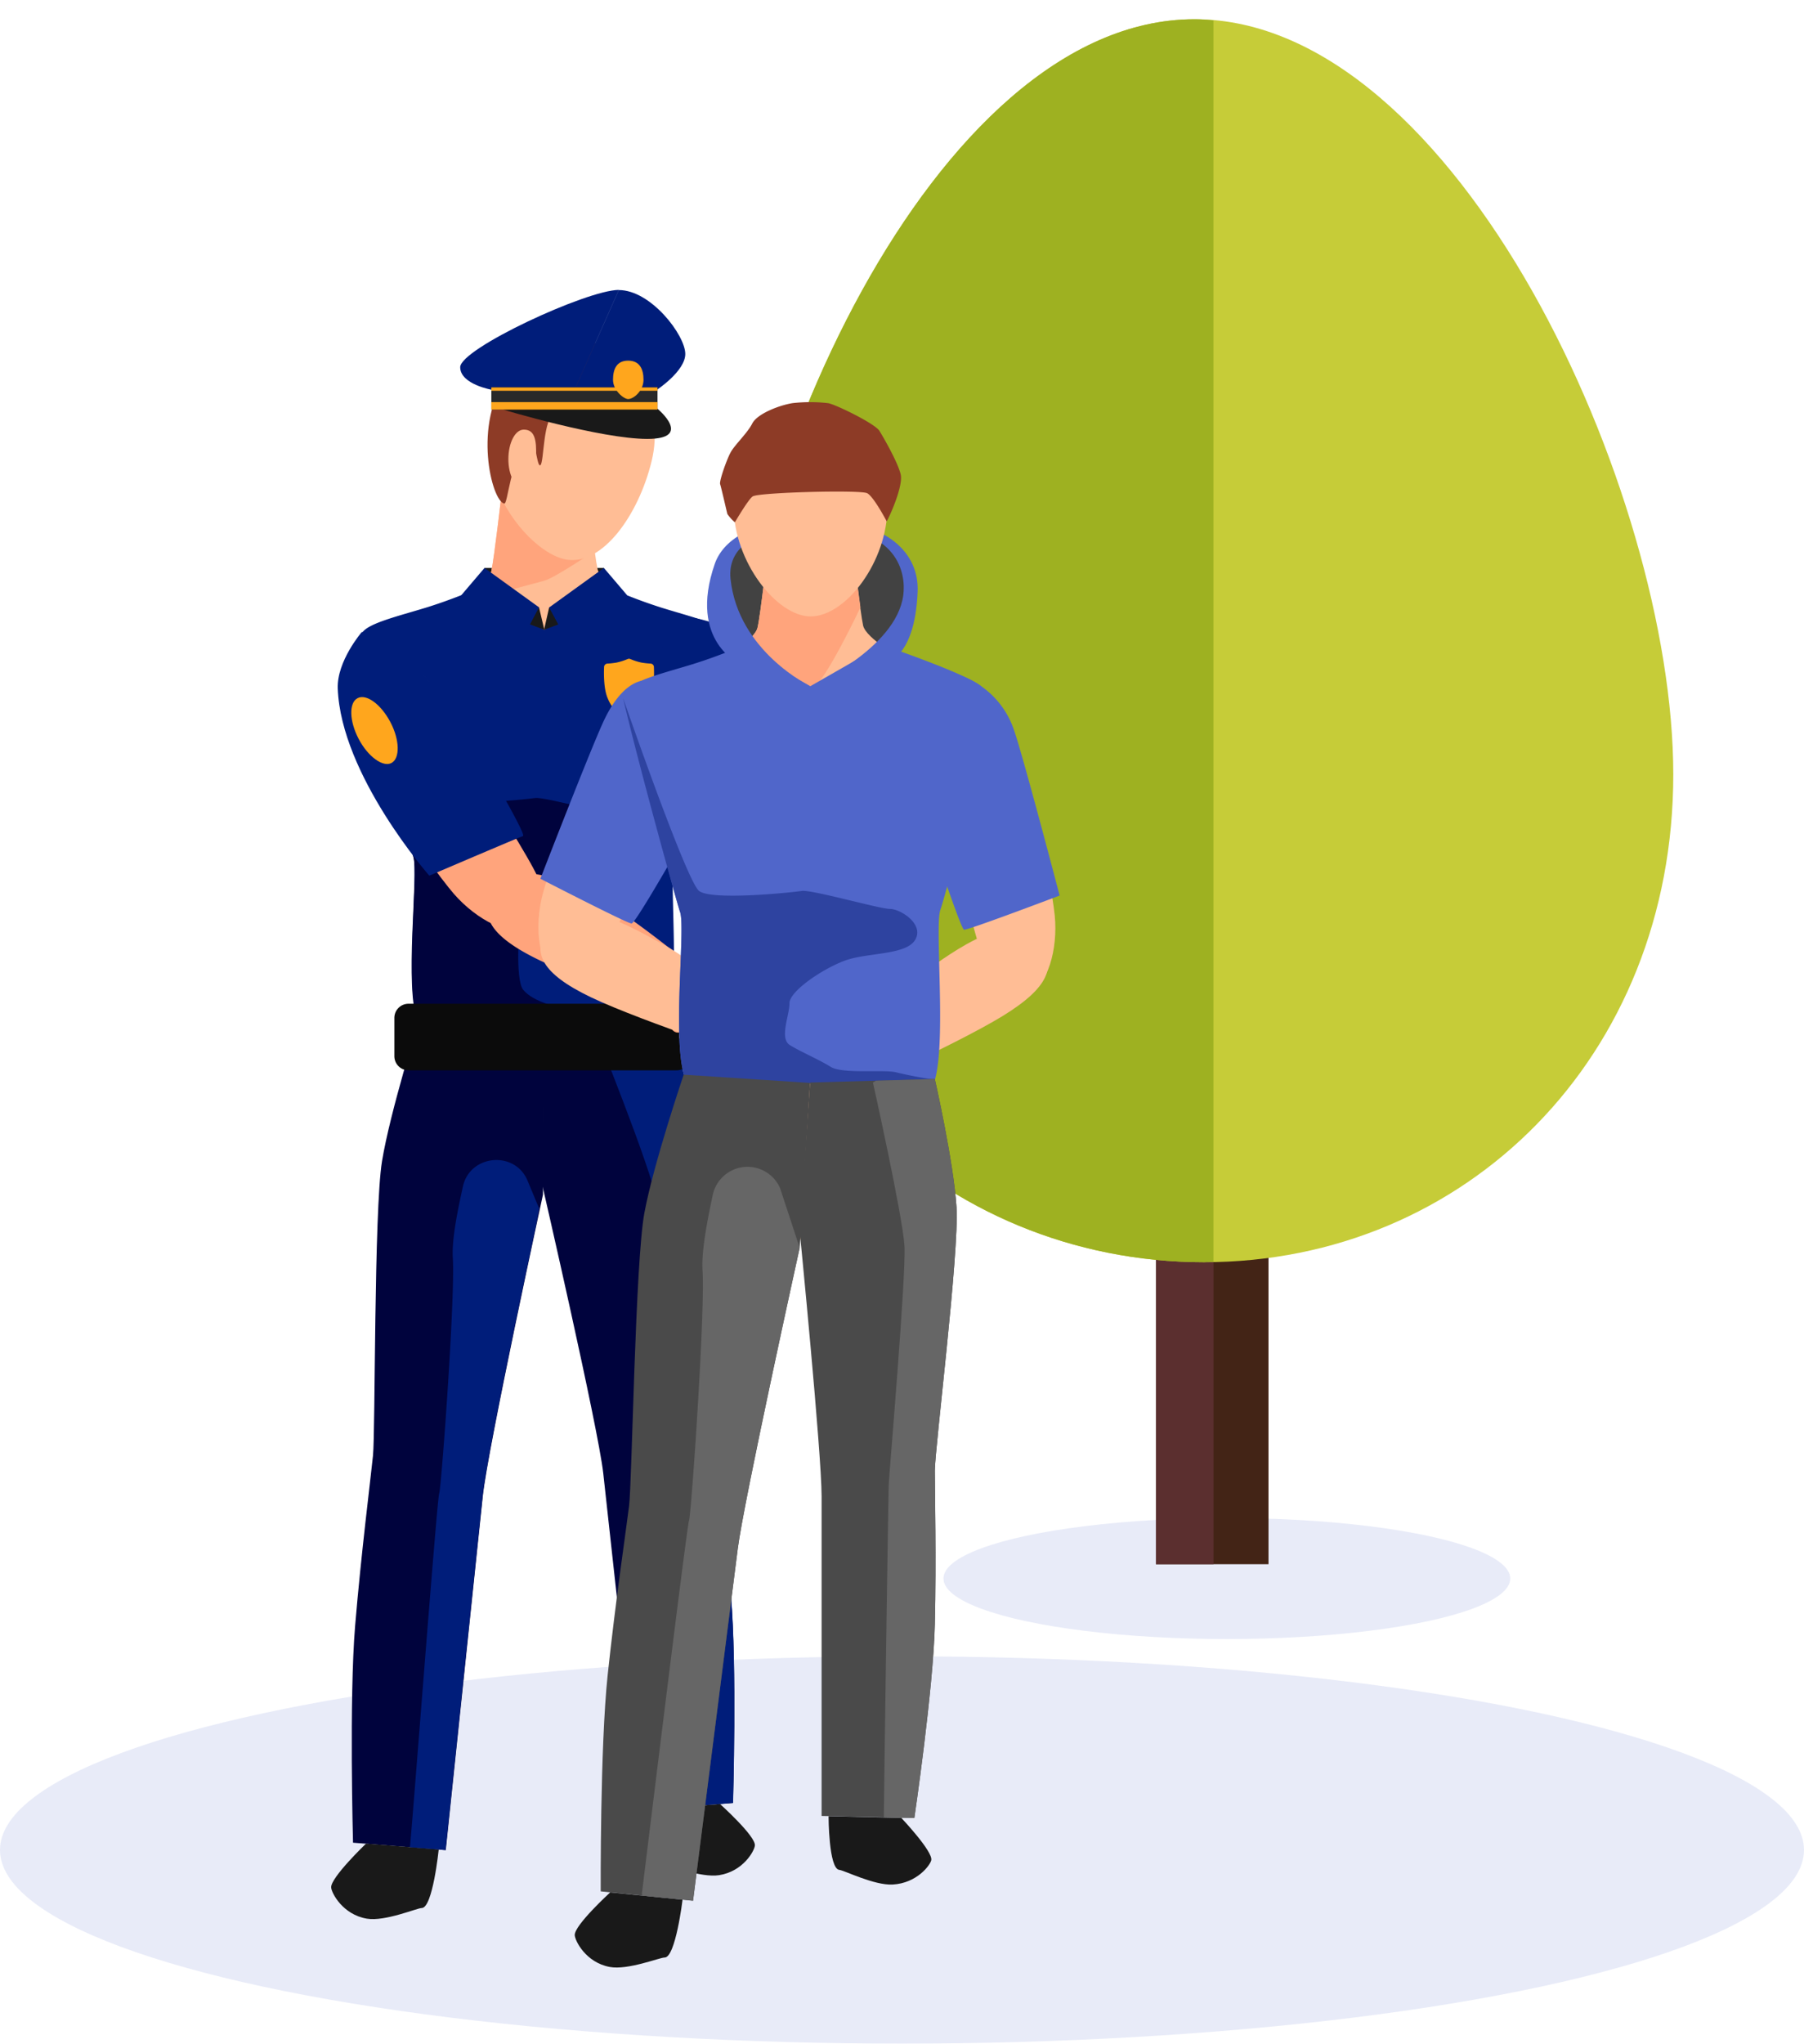 <svg width="430" height="487" fill="none" xmlns="http://www.w3.org/2000/svg"><ellipse cx="215" cy="440.709" rx="215" ry="46.13" fill="#5066CA" fill-opacity=".13"/><ellipse cx="292.433" cy="376.044" rx="67.548" ry="14.416" fill="#5066CA" fill-opacity=".13"/><g clip-path="url(#clip0)"><path d="M302.358 298.292h-26.825v74.343h26.825v-74.343z" fill="#432416"/><path d="M289.248 298.292h-13.715v74.343h13.715v-74.343z" fill="#5B2F2F"/><path d="M172.895 184.486c0 67.283 51.697 116.202 114.084 116.202 62.388 0 111.863-48.919 111.863-116.202 0-67.284-51.685-179.904-114.085-179.904-62.399 0-111.862 112.632-111.862 179.904z" fill="#C6CC38"/><path d="M284.757 4.582c1.513 0 2.99.128 4.479.256v295.734c-.779 0-1.489.116-2.257.116-62.387 0-114.084-48.919-114.084-116.202 0-67.284 49.452-179.904 111.862-179.904z" fill="#9EB121"/><path d="M143.964 135.3h-28.477v9.921h28.477V135.3z" fill="#191919"/><path d="M170.569 150.734c-10.47-6.386-40.809-10.34-40.809-10.34v.523s-30.56 2.513-41.099 8.863c-8.085 4.873 5.933 34.322 11.237 50.71 1.28 3.931 1.629 21.586 1.164 37.218-.128 3.85-3.804 21.528-3.28 28.856.15 2.186 24.882 15.759 31.815 16.12v-.524c6.98-.325 31.7-13.829 31.863-16.015.547-7.327-3.001-25.006-3.118-28.856-.465-15.631-.139-33.299 1.164-37.218 5.293-16.376 19.136-44.441 11.063-49.337z" fill="#FFBD95"/><path d="M142.429 135.567c-.698-3.128-2.408-18.609-2.408-18.609h-10.226v.512H119.57s-1.757 15.457-2.455 18.609c-.698 3.152-9.097 7.781-9.097 7.781h21.766v-.523h21.765s-8.434-4.653-9.12-7.77z" fill="#FFBD95"/><path d="M139.427 117.016h-9.643v.454H119.57s-1.757 15.457-2.455 18.609c-.698 3.152-9.097 7.781-9.097 7.781h1.024c9.714-2.57 19.381-5.141 20.683-5.513 2.723-.779 12.029-7.141 12.029-7.141-.64-4.722-1.408-11.456-1.64-13.538l-.687-.652z" fill="#FFA47C"/><path d="M146.232 249.304c-13.517 1.395-13.959 22.296-13.017 30.495.942 8.2 10.993 60.177 12.971 62.306 1.978 2.128 19.555.279 20.846-3.827 1.291-4.105 2.234-31.903-.209-57.199-2.443-25.297-8.178-33.043-20.591-31.775z" fill="#FFBD95"/><path d="M167.102 339.279a8.84 8.84 0 00-9.783-7.537l-3.688.454a8.794 8.794 0 00-7.643 9.909l1.361 10.06a8.837 8.837 0 009.795 7.537l3.688-.454a8.797 8.797 0 007.452-6.452 8.783 8.783 0 00.225-3.457l-1.407-10.06z" fill="#FFBD95"/><path d="M197.685 172.541c-2.175-2.058-7.178-8.258-15.763-15.969s-17.24-8.676-21.311-4.001c-10.924 12.585 31.618 42.824 38.807 47.151 7.189 4.327 16.007 5.478 18.753 2.419 3.292-3.663 2.198-8.851-1.036-12.479-3.234-3.629-17.217-14.992-19.45-17.121z" fill="#FFA47C"/><path d="M157.551 344.024c-11.982 1.163-10.795 10.735-8.655 29.763.954 8.362 10.133 51.524 10.133 51.524l8.969-.896s6.979-33.298 4.874-56.909c-2.106-23.61-11.528-23.866-15.321-23.482z" fill="#FFBD95"/><path d="M157.691 144.767a119.624 119.624 0 01-11.284-4.222l-16.693 9.491-16.6-9.537s-5.363 2.326-11.354 4.187c-6.794 2.093-14.379 3.849-15.542 6.234-1.163 2.384 10.923 49.128 12.285 53.071 1.36 3.942-2.187 31.716 1.268 40.021l29.768.977h.07l29.769-.884c2.734-9.514 0-36.579 1.349-40.545 1.35-3.966 13.657-50.035 12.436-52.501-1.222-2.465-8.69-4.175-15.472-6.292z" fill="#001D7A"/><path d="M169.987 341.768c-.582-5.455-.221-55.502-2.164-66.761-1.943-11.258-8.69-31.612-8.69-31.612l-29.524 1.524-.431 37.044s13.402 58.095 14.611 68.993l8.818 80.251 22.103-1.686s.954-32.74-.489-49.175c-1.442-16.434-3.652-33.135-4.234-38.578z" fill="#00033D"/><path d="M171.639 429.777l-17.345 1.314s1.419 13.201 4.048 13.201c1.164 0 8.714 3.105 13.076 2.419 5.747-.907 8.422-5.815 8.515-7.071.21-2.222-8.294-9.863-8.294-9.863z" fill="#191919"/><path d="M124.723 235.812c-1.966-2.326-1.163-16.225-.105-18.877 1.513-3.652 7.922-8.211 13.285-10.176 5.363-1.966 14.681-1.222 16.833-4.978 2.152-3.757-3.571-7.339-6.072-7.339s-18.613-4.653-21.103-4.327c-2.489.326-21.474 2.326-24.51 0-3.036-2.326-18.101-37.218-18.101-37.218 3.373 14.701 12.68 48.639 13.552 51.175 1.361 3.966-2.326 31.403 1.164 39.73l29.885 1.268h.069l29.769-.884c-3.083-.422-6.142-1-9.167-1.733-2.652-.895-20.776-.942-25.499-6.641z" fill="#00033D"/><path d="M169.987 341.768c-.582-5.455-.221-55.502-2.164-66.761-1.942-11.258-8.69-31.612-8.69-31.612l-17.589 1.163s13.739 34.008 14.984 41.464c1.244 7.455 2.664 57.56 2.885 60.409.221 2.85 7.701 80.054 8.038 83.625l7.282-.558s.954-32.741-.488-49.175c-1.443-16.434-3.676-33.112-4.258-38.555z" fill="#001D7A"/><path d="M112.671 249.606c-12.412-1.337-18.147 6.816-20.59 33.392-2.443 26.576-1.512 55.827-.221 60.095 1.291 4.269 18.869 6.258 20.846 4.025 1.978-2.233 12.075-56.851 12.983-65.469.907-8.619.488-30.577-13.018-32.043z" fill="#FFBD95"/><path d="M91.798 344.066l-1.422 10.992a9.015 9.015 0 007.784 10.096l3.265.422c4.938.638 9.459-2.846 10.098-7.783l1.422-10.993a9.013 9.013 0 00-7.784-10.095l-3.265-.423c-4.938-.638-9.46 2.847-10.098 7.784z" fill="#FFBD95"/><path d="M101.329 349.13c-3.792-.396-13.226-.117-15.309 24.68-2.082 24.797 4.874 59.805 4.874 59.805l8.958.942s9.19-45.36 10.132-54.141c2.152-19.993 3.327-30.019-8.655-31.286z" fill="#FFBD95"/><path d="M91.057 276.624c-1.93 11.817-1.57 64.411-2.152 70.133-.582 5.722-2.815 23.261-4.258 40.545-1.442 17.283-.5 51.675-.5 51.675l22.103 1.768s7.619-72.867 8.829-84.323c1.21-11.456 14.344-71.843 14.344-71.843l.174-39.544-29.838-1.64S93 264.796 91.057 276.624z" fill="#00033D"/><path d="M78.936 449.642c.093 1.349 2.78 6.478 8.515 7.432 4.374.721 11.947-2.535 13.076-2.535 2.617 0 4.048-13.957 4.048-13.957l-17.333-1.384s-8.446 8.083-8.306 10.444z" fill="#191919"/><path d="M159.703 146.547c-6.119 7.676 5.317 33.973 5.317 33.973s27 15.945 27.814 15.213c.814-.733 11.738-20.366 11.738-20.366s-25.895-23.005-31.747-25.878a35.94 35.94 0 00-13.122-2.942zm-49.358 136.079c-1.745 7.862-2.641 13.352-2.408 17.12.581 9.467-2.757 54.932-3.258 56.06-.5 1.128-6.584 81.519-6.98 84.252l8.504.675s7.62-72.866 8.83-84.322c.93-8.956 9.155-47.802 12.703-64.341l.768-4.199-2.734-6.548c-2.955-7.269-13.715-6.35-15.425 1.303z" fill="#001D7A"/><path d="M161.285 239.115H97.374a3.373 3.373 0 00-3.373 3.373v9.119a3.373 3.373 0 003.373 3.372h63.911a3.373 3.373 0 003.374-3.372v-9.119a3.373 3.373 0 00-3.374-3.373z" fill="#0B0B0B"/><path d="M125.7 143.813l-5.537 2.606 9.585 3.617-1.268-5.35-2.78-.873z" fill="#191919"/><path d="M130.889 144.721l-1.21 5.315 9.574-3.617-5.526-2.606-2.838.908z" fill="#191919"/><path d="M109.926 141.825l13.867 11.7 4.688-8.839-12.994-9.386-5.561 6.525zm20.962 2.896l4.747 8.804 13.866-11.7-5.56-6.525-13.053 9.421z" fill="#001D7A"/><path d="M117.162 213.225c-2.141 4.443-1.536 9.13 10.818 15.225 12.355 6.094 42.961 16.539 42.961 16.539l3.49-7.2s-21.393-17.702-27.919-21.307c-6.526-3.606-23.732-14.911-29.35-3.257zm64.702 32.241l-6.84-2.513a1.75 1.75 0 00-2.21.954 1.619 1.619 0 00.052 1.26 1.624 1.624 0 00.937.845l6.851 2.512a1.744 1.744 0 002.211-.953 1.617 1.617 0 00-1.001-2.105z" fill="#FFA47C"/><path d="M183.295 242.697l-6.84-2.5a1.743 1.743 0 00-2.222.954 1.63 1.63 0 00.432 1.787c.161.146.351.258.557.329l6.84 2.501a1.743 1.743 0 002.222-.954 1.634 1.634 0 00-.047-1.267 1.639 1.639 0 00-.942-.85z" fill="#FFA47C"/><path d="M184.516 239.929l-6.851-2.5a1.738 1.738 0 00-2.176 1 1.637 1.637 0 00.047 1.267 1.62 1.62 0 00.942.85l6.84 2.5a1.748 1.748 0 002.222-.953 1.637 1.637 0 00-.441-1.838 1.622 1.622 0 00-.583-.326z" fill="#FFA47C"/><path d="M185.424 237.15l-6.84-2.501a1.743 1.743 0 00-2.222.954 1.645 1.645 0 00.051 1.265 1.636 1.636 0 00.938.851l6.851 2.501a1.735 1.735 0 002.211-.954 1.63 1.63 0 00-.432-1.787 1.62 1.62 0 00-.557-.329z" fill="#FFA47C"/><path d="M161.53 232.428l1.372 10.141a37.945 37.945 0 006.399 3.687c3.408 1.478 11.4 2.327 11.4 2.327s.733-5.211 1.163-7.188c.431-1.977 4.2-3.78 4.2-3.78s-7.864-4.652-10.156-5.211c-2.292-.558-14.378.024-14.378.024z" fill="#FFA47C"/><path d="M191.868 206.165c-4.653 5.816-17.868 30.24-17.868 30.24l5.933 5.362s24.429-21.226 33.573-31.519c9.143-10.293 7.945-14.864 4.292-18.179-9.585-8.641-21.218 8.293-25.93 14.096zm-18.88 37.521a1.748 1.748 0 00-2.396-.326l-5.91 4.257a1.634 1.634 0 00-.665 1.735c.053.214.149.415.281.591a1.745 1.745 0 002.327.314l5.909-4.256a1.637 1.637 0 00.691-1.081 1.62 1.62 0 00-.307-1.246l.07.012z" fill="#FFA47C"/><path d="M170.836 241.406a1.735 1.735 0 00-2.326-.314l-5.945 4.315a1.634 1.634 0 00-.665 1.735c.053.214.148.415.281.591a1.756 1.756 0 002.397.326l5.909-4.268a1.628 1.628 0 00.696-1.08 1.613 1.613 0 00-.312-1.246l-.035-.059z" fill="#FFA47C"/><path d="M168.94 239.069a1.73 1.73 0 00-2.385-.314l-5.909 4.256a1.62 1.62 0 00-.691 1.081 1.62 1.62 0 00.307 1.246 1.748 1.748 0 002.396.325l5.91-4.268a1.612 1.612 0 00.695-1.08 1.613 1.613 0 00-.311-1.246h-.012z" fill="#FFA47C"/><path d="M167.346 236.638a1.745 1.745 0 00-2.326-.314l-5.91 4.257a1.63 1.63 0 00-.384 2.326 1.747 1.747 0 002.396.325l5.91-4.256a1.634 1.634 0 00.665-1.735 1.633 1.633 0 00-.281-.592l-.07-.011z" fill="#FFA47C"/><path d="M166.893 233.393c-2.059 1.163-8.364 7.758-8.364 7.758s4.06.732 5.049 2.5c.989 1.768 3.106 6.606 3.106 6.606s7.48-2.931 10.365-5.28a38.188 38.188 0 005.165-5.28l-1.431-10.131s-11.819 2.687-13.89 3.827z" fill="#FFA47C"/><path d="M155.074 158.084a18.417 18.417 0 01-2.199-.244 14.601 14.601 0 01-2.652-.849.759.759 0 00-.594 0c-.859.367-1.751.651-2.664.849a18.22 18.22 0 01-2.187.244.836.836 0 00-.791.803c-.069 1.605-.104 5.373.908 7.56a8.531 8.531 0 004.792 4.78.842.842 0 00.477 0 8.558 8.558 0 004.793-4.78c1.012-2.187.977-5.955.908-7.56a.837.837 0 00-.791-.803z" fill="#FFA61D"/><path d="M114.998 186.603c-1.431-2.641-4.258-10.084-10.004-20.087-5.747-10.002-13.68-13.607-18.997-10.467-14.297 8.513 16.682 50.558 22.184 56.885 5.502 6.328 13.494 10.189 17.066 8.142 4.257-2.454 4.839-7.734 2.896-12.189-1.942-4.455-11.621-19.563-13.145-22.284z" fill="#FFA47C"/><path d="M86.206 150.606s-5.933 6.885-5.7 13.398c.756 20.668 21.824 44.604 21.824 44.604s21.288-9.107 22.323-9.444c1.036-.338-12.214-22.482-12.214-22.482s-16.496-27.565-26.233-26.076z" fill="#001D7A"/><path d="M140.59 83.09c-12.11-1.559-21.683 7.885-23.754 21.074-2.071 13.19 10.19 27.914 18.275 29.159 8.457 1.325 17.043-10.468 20.207-23.46 3.257-13.328-4.467-25.46-14.728-26.773z" fill="#FFBD95"/><path d="M145.616 82.938c-2.932-1.64-16.391-4.396-24.674 6.781-8.282 11.177-3.804 29.53-.779 30.24.989.232 1.163-10.049 6.398-16.76.721-.93 1.326 8.328 2.245 7.618.919-.709.524-11.212 3.572-12.712 14.192-6.979 23.696 2.082 23.696 2.082.721-11.34-7.527-15.62-10.458-17.249z" fill="#8D3B26"/><path d="M124.828 102.35c-2.013 0-3.641 3.094-3.653 6.978-.012 3.885 1.617 6.979 3.63 6.979 2.012 0 2.989-4.978 2.989-8.805 0-3.826-.954-5.152-2.966-5.152z" fill="#FFBD95"/><path d="M109.693 87.474c0 4.118 7.666 5.409 7.666 5.409h19.579l10.562-23.82c-7.654.035-37.807 14.003-37.807 18.411zM147.5 69.098l-10.562 23.82h19.566s6.841-4.49 6.841-8.596c0-4.454-8.178-15.224-15.845-15.224z" fill="#001D7A"/><path d="M156.725 92.243h-39.61v5.327h39.61v-5.327z" fill="#292929"/><path d="M156.725 97.372l-36.795.21s23.266 6.978 34.364 6.978c11.098 0 2.431-7.188 2.431-7.188z" fill="#191919"/><path d="M156.725 95.79h-39.61v1.78h39.61v-1.78zm0-3.489h-39.61v.791h39.61v-.79z" fill="#FFA61D"/><path d="M149.722 85.916c-2.768 0-3.606 2.047-3.606 4.57 0 2.525 2.571 4.583 3.606 4.583 1.338 0 3.665-2.024 3.665-4.582 0-2.56-.919-4.571-3.665-4.571zM85.23 166.319c-2.095 1.093-1.978 5.443.255 9.7 2.234 4.257 5.817 6.827 7.84 5.734 2.025-1.094 1.978-5.444-.267-9.712s-5.746-6.827-7.829-5.722z" fill="#FFA61D"/><path d="M193.951 124.227c-13.227 0-23.952 7.77-23.952 17.342s10.725 17.341 23.952 17.341c13.226 0 23.94-7.769 23.94-17.341 0-9.572-10.725-17.342-23.94-17.342z" fill="#424242"/><path d="M129.562 222.483c-1.861 4.525-1.023 9.223 11.354 15.12 12.378 5.897 42.844 15.795 42.844 15.795l3.013-7.316s-21.812-17.446-28.396-20.935c-6.584-3.489-23.929-14.504-28.815-2.664zm90.726 9.061c-6.189 4.163-26.058 23.749-26.058 23.749l3.769 6.979s29.245-13.05 40.948-20.203c11.703-7.152 12.04-11.909 9.702-16.213-6.096-11.27-22.184 1.524-28.361 5.688z" fill="#FFBD95"/><path d="M163.542 162.748c-15.123-6.978-32.118 42.254-34.212 50.338-2.094 8.083-.756 16.841 2.943 18.609 4.42 2.117 9.085-.396 11.633-4.501 2.547-4.106 9.504-20.645 10.911-23.39 1.408-2.744 5.887-9.188 10.854-19.562 4.967-10.375 3.478-18.923-2.129-21.494zm62.097.163c-5.956 1.663-8.806 9.863-5.537 20.935 3.269 11.073 6.7 18.191 7.631 21.028.931 2.838 5.188 20.366 7.073 24.832 1.884 4.466 6.084 7.676 10.784 6.281 3.931-1.164 6.642-9.596 5.816-17.912-.826-8.316-9.795-59.607-25.767-55.164z" fill="#FFBD95"/><path d="M231.653 163.609c-10.469-6.339-38.482-9.747-38.482-9.747v.524s-30.478 2.547-40.948 8.897c-8.05 4.873 5.956 34.206 11.273 50.524 1.279 3.919 1.163 21.482.651 37.055-.128 3.85-3.245 21.505-2.71 28.809.163 2.187 24.824 15.679 31.734 16.027v-.523c6.91-.349 31.572-13.84 31.735-16.015.535-7.304-3.083-24.89-3.199-28.728-.489-15.574-.14-33.217 1.163-37.137 5.293-16.329 16.833-44.813 8.783-49.686z" fill="#FFBD95"/><path d="M228.826 160.899c-13.331.884-16.065 11.34-16.065 11.34s15.937 49.151 17.019 49.244c1.082.093 22.789-8.141 22.789-8.141s-8.771-33.52-10.946-39.638a20.747 20.747 0 00-12.797-12.805zm-74.881 1.221s-5.014-.698-9.783 9.084c-2.85 5.815-15.356 38.137-15.356 38.137s20.637 10.63 21.731 10.665c1.093.035 16.169-26.82 16.169-26.82s-3.129-29.193-12.761-31.066z" fill="#5066CA"/><path d="M205.735 149.036c-.686-3.117-2.42-18.493-2.42-18.493h-10.144v.523h-10.19s-1.675 15.376-2.42 18.481c-.744 3.106-9.085 7.805-9.085 7.805h21.695v-.524h21.696s-8.388-4.687-9.132-7.792z" fill="#FFBD95"/><path d="M202.78 130.543h-9.609v.523h-10.19s-1.675 15.376-2.42 18.481c-.744 3.106-9.085 7.804-9.085 7.804h1.024c9.678-2.582 19.973 6.711 21.265 6.351 2.71-.779 11.33-19.005 11.33-19.005-.651-4.652-1.419-11.421-1.652-13.503l-.663-.651z" fill="#FFA47C"/><path d="M210.295 153.653l-17.159 9.828-16.565-9.491a119.636 119.636 0 01-11.307 4.187c-6.77 2.094-14.32 3.85-15.484 6.234-1.163 2.385 10.959 48.919 12.331 52.873 1.373 3.955-2.128 31.613 1.327 39.917l29.664.919h.069l29.676-.919c2.711-9.491-.07-36.462 1.291-40.417 1.361-3.954 13.006-46.115 10.144-52.791-1.023-2.513-23.987-10.34-23.987-10.34z" fill="#5066CA"/><path d="M198.011 254.154c-2.851-1.78-7.131-3.571-9.726-5.176-2.594-1.605-.081-7.13-.104-9.979-.024-2.85 7.875-8.2 13.226-10.165 5.351-1.966 14.623-1.245 16.763-4.99 2.141-3.745-3.571-7.316-6.06-7.316-2.49 0-18.613-4.652-21.044-4.28-2.432.372-21.405 2.326-24.43 0-3.024-2.326-18.112-45.929-18.112-45.929 3.385 14.654 12.715 48.465 13.587 50.977 1.361 3.954-2.129 31.624 1.326 39.905l29.664.919h.07l29.676-.919a90.056 90.056 0 01-9.144-1.721c-2.675-.768-12.831.453-15.692-1.326z" fill="#2E43A0"/><path d="M209.399 261.388c-13.552 0-16.286 19.598-16.286 27.367 0 7.769 4.327 57.479 6.049 59.665 1.722 2.187 19.357 2.094 21.091-1.64 1.733-3.733 5.688-29.704 6.037-53.664.349-23.959-4.455-31.763-16.891-31.728z" fill="#FFBD95"/><path d="M211.551 339.744l-4.199.081a8.536 8.536 0 00-5.981 2.652 8.542 8.542 0 00-2.348 6.106l.232 9.084a8.57 8.57 0 008.713 8.292l4.2-.093a8.551 8.551 0 008.341-8.746l-.245-9.083a8.56 8.56 0 00-8.713-8.293z" fill="#FFBD95"/><path d="M210.26 351.247c-12.005 0-11.889 9.06-11.842 27.111 0 7.932 4.409 49.279 4.409 49.279h8.992s10.539-30.589 11.051-52.92c.512-22.331-8.806-23.47-12.61-23.47z" fill="#FFBD95"/><path d="M227.989 287.522c-.687-10.735-5.165-30.472-5.165-30.472l-29.734.837-2.478 35.369s5.223 52.908 5.223 63.236v76.111l22.103.489s4.525-30.624 4.886-46.174c.36-15.55 0-31.403 0-36.59 0-5.187 5.863-52.082 5.165-62.806z" fill="#4A4A4A"/><path d="M197.499 432.661s0 12.55 2.571 12.794c1.163.105 8.294 3.722 12.691 3.489 5.817-.314 8.992-4.652 9.214-5.815.407-2.094-7.143-10.061-7.143-10.061l-17.333-.407z" fill="#191919"/><path d="M227.989 287.522c-.686-10.735-5.165-30.472-5.165-30.472l-14.03.395-.721.442s7.096 31.81 7.515 38.928c.419 7.118-3.653 54.234-3.757 56.921-.105 2.686-1.164 75.808-1.164 79.193l7.283.163s4.525-30.624 4.885-46.174c.361-15.55 0-31.403 0-36.59 0-5.187 5.852-52.082 5.154-62.806z" fill="#666"/><path d="M175.687 263.005c-12.331-1.605-18.229 6.397-21.23 32.833-3.002 26.437-2.687 55.548-1.489 59.886 1.198 4.339 18.612 6.63 20.683 4.443 2.071-2.186 13.238-56.397 14.332-64.957 1.093-8.56 1.14-30.461-12.296-32.205z" fill="#FFBD95"/><path d="M153.377 356.732l-1.66 10.95a8.991 8.991 0 007.544 10.236l3.259.494a8.992 8.992 0 0010.238-7.542l1.66-10.95a8.991 8.991 0 00-7.544-10.236l-3.259-.494a8.992 8.992 0 00-10.238 7.542z" fill="#FFBD95"/><path d="M162.286 361.947c-3.769-.477-13.192-.407-15.798 24.261-2.606 24.669 3.583 59.701 3.583 59.701l8.923 1.163s10.12-45.011 11.249-53.746c2.559-19.9 3.955-29.879-7.957-31.379z" fill="#FFBD95"/><path d="M153.596 288.941c-2.187 11.735-2.943 64.155-3.653 69.842-.709 5.688-3.292 23.134-5.106 40.312-1.815 17.179-1.652 51.478-1.652 51.478l22.009 2.233s9.214-72.448 10.656-83.834c1.442-11.387 14.762-71.715 14.762-71.715l2.466-39.277-30.117-1.965s-7.189 21.179-9.365 32.926z" fill="#4A4A4A"/><path d="M136.996 460.994c.058 1.349 2.629 6.513 8.329 7.583 4.339.814 11.959-2.268 13.087-2.245 2.606.058 4.281-13.771 4.281-13.771l-17.252-1.744s-8.55 7.816-8.445 10.177z" fill="#191919"/><path d="M169.905 284.603c-1.791 8.351-2.698 14.178-2.442 18.167.628 10.014-2.711 58.211-3.223 59.421-.512 1.21-11.261 89.138-11.261 89.138l.361.279 11.854 1.163s9.213-72.448 10.656-83.834c1.442-11.387 14.762-71.68 14.762-71.68l-4.653-14.155a8.48 8.48 0 00-3.456-3.945 8.47 8.47 0 00-12.598 5.446z" fill="#666"/><path d="M195.079 123.785c-16.414-.337-22.905 5.35-24.708 10.549-6.457 18.609 6.2 23.925 6.2 23.925l16.565 5.222s-17.205-8.281-19.008-25.588c-.337-3.198 0-12.235 20.102-12.398 20.102-.163 21.73 11.282 21.079 16.283-1.675 12.794-22.173 21.773-22.173 21.773l17.159-5.42s7.748-.268 8.434-17.19c.372-9.154-7.178-16.83-23.65-17.156z" fill="#5066CA"/><path d="M193.206 96.953c-10.12 0-18.322 10.631-18.322 23.739 0 13.107 10.284 26.157 18.322 26.157 8.411 0 18.322-13.05 18.322-26.157 0-13.108-8.201-23.739-18.322-23.739z" fill="#FFBD95"/><path d="M209.62 102.641c-1.093-1.768-10.842-6.49-12.307-6.606a37.62 37.62 0 00-8.399 0c-3.048.476-8.399 2.489-9.609 4.861-1.21 2.373-4.235 5.106-5.212 6.979-.977 1.872-2.687 6.757-2.443 7.466.245.71 1.594 6.63 1.722 7.107.51.733 1.112 1.398 1.791 1.977 0 0 3.246-5.548 4.258-6.176 1.571-.965 25.697-1.582 27.279-.756 1.582.826 4.654 6.711 4.654 6.711.826-1.43 3.955-8.455 3.338-11.177-.616-2.722-3.967-8.607-5.072-10.386z" fill="#8D3B26"/></g><defs><clipPath id="clip0"><path fill="#fff" transform="translate(76.61)" d="M0 0h324.559v468.716H0z"/></clipPath></defs></svg>